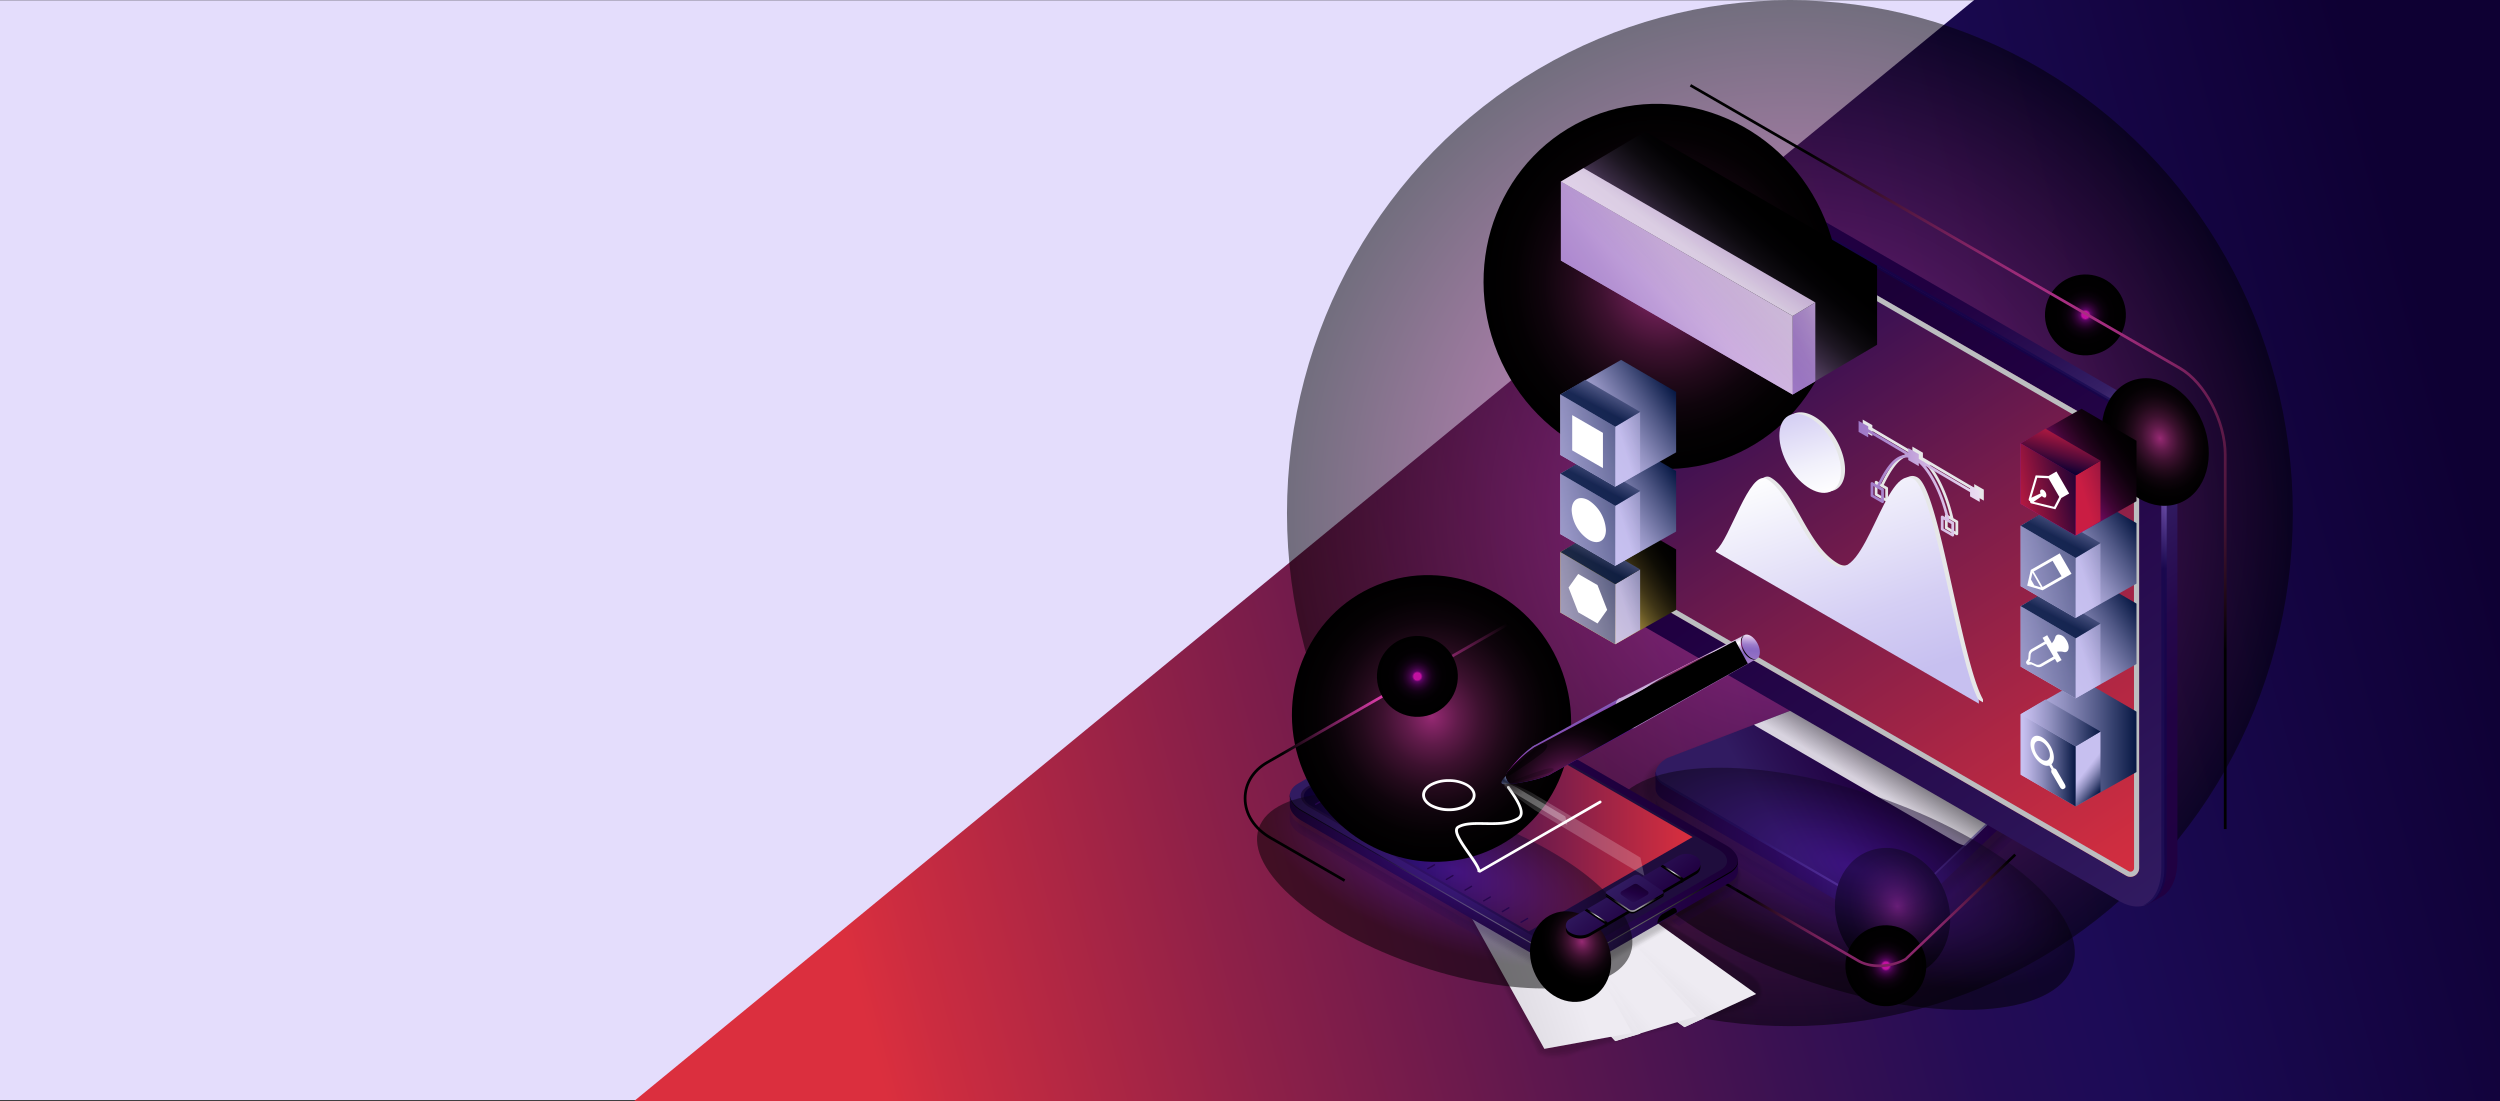 <svg xmlns="http://www.w3.org/2000/svg" xmlns:xlink="http://www.w3.org/1999/xlink" viewBox="0 0 908.27 400"><rect x="0" y="0" width="908.27" height="400" fill="#333333" stroke="none"/><defs><style>.cls-1{isolation:isolate;}.cls-2{fill:#e4ddfc;}.cls-3{fill:url(#linear-gradient);}.cls-104,.cls-111,.cls-22,.cls-23,.cls-29,.cls-30,.cls-33,.cls-34,.cls-4,.cls-72,.cls-75,.cls-76,.cls-80,.cls-81,.cls-82,.cls-86,.cls-97{mix-blend-mode:color-dodge;}.cls-105,.cls-23,.cls-4,.cls-75{opacity:0.5;}.cls-4{fill:url(#radial-gradient);}.cls-106,.cls-5,.cls-6,.cls-84,.cls-85,.cls-98{opacity:0.2;}.cls-5{fill:url(#linear-gradient-2);}.cls-7{opacity:0;}.cls-8{opacity:0.09;}.cls-9{opacity:0.18;}.cls-10{opacity:0.27;}.cls-11{opacity:0.36;}.cls-12{opacity:0.45;}.cls-13{opacity:0.55;}.cls-14{opacity:0.64;}.cls-15{opacity:0.73;}.cls-16{opacity:0.82;}.cls-17{opacity:0.91;}.cls-18{fill:url(#linear-gradient-3);}.cls-19{fill:url(#linear-gradient-4);}.cls-101,.cls-20,.cls-26,.cls-66,.cls-68,.cls-87,.cls-98,.cls-99{mix-blend-mode:multiply;}.cls-20{opacity:0.82;fill:url(#linear-gradient-5);}.cls-100,.cls-103,.cls-105,.cls-106,.cls-107,.cls-112,.cls-21,.cls-28,.cls-31,.cls-32,.cls-35,.cls-40,.cls-44,.cls-49,.cls-53,.cls-57,.cls-61{mix-blend-mode:screen;}.cls-21,.cls-28{opacity:0.6;}.cls-21{fill:url(#radial-gradient-2);}.cls-22{fill:url(#radial-gradient-3);}.cls-23{fill:url(#radial-gradient-4);}.cls-24{fill:url(#linear-gradient-6);}.cls-25{fill:url(#linear-gradient-7);}.cls-26{fill:#bcbec0;}.cls-27{fill:url(#linear-gradient-8);}.cls-28{fill:url(#radial-gradient-5);}.cls-29{fill:url(#radial-gradient-6);}.cls-30{fill:url(#radial-gradient-7);}.cls-31{fill:url(#radial-gradient-8);}.cls-32{fill:url(#radial-gradient-9);}.cls-33{fill:url(#radial-gradient-10);}.cls-34{fill:url(#radial-gradient-11);}.cls-35{fill:url(#linear-gradient-9);}.cls-36{opacity:0.9;}.cls-37{fill:url(#linear-gradient-10);}.cls-38{fill:url(#linear-gradient-11);}.cls-39{fill:url(#linear-gradient-12);}.cls-40{fill:url(#linear-gradient-13);}.cls-41{fill:url(#linear-gradient-14);}.cls-42{fill:url(#linear-gradient-15);}.cls-43{fill:url(#linear-gradient-16);}.cls-44{fill:url(#linear-gradient-17);}.cls-45{fill:url(#linear-gradient-18);}.cls-46{fill:url(#linear-gradient-19);}.cls-47{fill:url(#linear-gradient-20);}.cls-48{fill:#fff;}.cls-49{fill:url(#linear-gradient-21);}.cls-50{fill:url(#linear-gradient-22);}.cls-51{fill:url(#linear-gradient-23);}.cls-52{fill:url(#linear-gradient-24);}.cls-53{fill:url(#linear-gradient-25);}.cls-54{fill:url(#linear-gradient-26);}.cls-55{fill:url(#linear-gradient-27);}.cls-56{fill:url(#linear-gradient-28);}.cls-57{fill:url(#linear-gradient-29);}.cls-58{fill:url(#linear-gradient-30);}.cls-59{fill:url(#linear-gradient-31);}.cls-60{fill:url(#linear-gradient-32);}.cls-61{fill:url(#linear-gradient-33);}.cls-62{fill:url(#linear-gradient-34);}.cls-63{fill:url(#linear-gradient-35);}.cls-64{fill:url(#linear-gradient-36);}.cls-65{fill:url(#linear-gradient-37);}.cls-66{fill:url(#linear-gradient-38);}.cls-67{fill:url(#linear-gradient-39);}.cls-68{fill:url(#linear-gradient-40);}.cls-69{fill:url(#linear-gradient-41);}.cls-70{fill:url(#linear-gradient-42);}.cls-71{fill:url(#linear-gradient-43);}.cls-72{fill:url(#radial-gradient-12);}.cls-73{fill:#1f0d3d;}.cls-74{fill:url(#linear-gradient-44);}.cls-75{fill:url(#radial-gradient-13);}.cls-76{fill:url(#radial-gradient-14);}.cls-77{fill:#25054d;}.cls-78{fill:url(#linear-gradient-45);}.cls-79{fill:url(#linear-gradient-46);}.cls-80{fill:url(#radial-gradient-15);}.cls-81{fill:url(#radial-gradient-16);}.cls-82{fill:url(#radial-gradient-17);}.cls-83{fill:url(#linear-gradient-47);}.cls-84{fill:url(#linear-gradient-48);}.cls-85{fill:url(#linear-gradient-49);}.cls-86{fill:url(#radial-gradient-18);}.cls-87{fill:#e6e7e8;}.cls-88{fill:url(#linear-gradient-50);}.cls-89{fill:url(#linear-gradient-51);}.cls-90{fill:url(#linear-gradient-52);}.cls-91{fill:url(#radial-gradient-19);}.cls-92{fill:url(#linear-gradient-53);}.cls-93{fill:url(#linear-gradient-54);}.cls-94{fill:url(#linear-gradient-55);}.cls-95{fill:url(#linear-gradient-56);}.cls-96{fill:url(#linear-gradient-57);}.cls-97{fill:url(#radial-gradient-20);}.cls-98{fill:url(#radial-gradient-21);}.cls-99{opacity:0.3;fill:url(#radial-gradient-22);}.cls-100{fill:url(#radial-gradient-23);}.cls-101{fill:#939598;}.cls-102{fill:url(#linear-gradient-58);}.cls-103{fill:#58595b;}.cls-104{fill:url(#radial-gradient-24);}.cls-105{fill:url(#radial-gradient-25);}.cls-106{fill:url(#radial-gradient-26);}.cls-107{fill:url(#linear-gradient-59);}.cls-108{fill:url(#linear-gradient-60);}.cls-109{fill:url(#linear-gradient-61);}.cls-110{fill:url(#linear-gradient-62);}.cls-111{fill:url(#radial-gradient-27);}.cls-112{fill:url(#radial-gradient-28);}</style><linearGradient id="linear-gradient" x1="898.66" y1="176.92" x2="305.07" y2="336.37" gradientUnits="userSpaceOnUse"><stop offset="0" stop-color="#0e0033"/><stop offset="0.29" stop-color="#1c0b56"/><stop offset="0.37" stop-color="#240c55"/><stop offset="0.48" stop-color="#391152"/><stop offset="0.62" stop-color="#5d174e"/><stop offset="0.78" stop-color="#8d2048"/><stop offset="0.96" stop-color="#cb2c40"/><stop offset="1" stop-color="#db2f3e"/></linearGradient><radialGradient id="radial-gradient" cx="610.3" cy="128.73" r="190.47" gradientTransform="translate(64.82 60.5) scale(0.96 0.98)" gradientUnits="userSpaceOnUse"><stop offset="0" stop-color="#fa45c1"/><stop offset="0.21" stop-color="#cb389d"/><stop offset="0.67" stop-color="#571843"/><stop offset="1"/></radialGradient><linearGradient id="linear-gradient-2" x1="606.98" y1="316.07" x2="750.77" y2="316.07" gradientUnits="userSpaceOnUse"><stop offset="0.06" stop-color="#200041"/><stop offset="0.26" stop-color="#210243"/><stop offset="0.36" stop-color="#25084b"/><stop offset="0.43" stop-color="#2c1358"/><stop offset="0.47" stop-color="#311b61"/><stop offset="0.48" stop-color="#351f65"/><stop offset="0.5" stop-color="#422c73"/><stop offset="0.51" stop-color="#584188"/><stop offset="0.52" stop-color="#765fa7"/><stop offset="0.53" stop-color="#8770b8"/><stop offset="0.54" stop-color="#7e67ae"/><stop offset="0.56" stop-color="#5c468d"/><stop offset="0.59" stop-color="#442e75"/><stop offset="0.61" stop-color="#362066"/><stop offset="0.63" stop-color="#311b61"/><stop offset="0.67" stop-color="#2a1155"/><stop offset="0.75" stop-color="#230446"/><stop offset="0.81" stop-color="#200041"/><stop offset="1" stop-color="#200041"/></linearGradient><linearGradient id="linear-gradient-3" x1="606.98" y1="294.15" x2="750.77" y2="294.15" xlink:href="#linear-gradient-2"/><linearGradient id="linear-gradient-4" x1="645.45" y1="303.39" x2="710.64" y2="267.33" gradientUnits="userSpaceOnUse"><stop offset="0" stop-color="#311b61"/><stop offset="0.2" stop-color="#290f52"/><stop offset="0.49" stop-color="#200041"/><stop offset="1" stop-color="#0f001f"/></linearGradient><linearGradient id="linear-gradient-5" x1="680.02" y1="286.35" x2="692.82" y2="264.89" gradientUnits="userSpaceOnUse"><stop offset="0" stop-color="#fff"/><stop offset="1"/></linearGradient><radialGradient id="radial-gradient-2" cx="680.45" cy="315.5" r="51.16" gradientUnits="userSpaceOnUse"><stop offset="0" stop-color="#af8afc"/><stop offset="1" stop-color="#10054d"/></radialGradient><radialGradient id="radial-gradient-3" cx="1244.05" cy="340.63" r="35.94" gradientTransform="matrix(0.57, 0, 0, 0.66, -19.07, 105.32)" gradientUnits="userSpaceOnUse"><stop offset="0" stop-color="#972a74"/><stop offset="0.04" stop-color="#8a266a"/><stop offset="0.19" stop-color="#601b4a"/><stop offset="0.35" stop-color="#3d112f"/><stop offset="0.51" stop-color="#230a1b"/><stop offset="0.67" stop-color="#0f040c"/><stop offset="0.83" stop-color="#040103"/><stop offset="1"/></radialGradient><radialGradient id="radial-gradient-4" cx="-671.5" cy="-4160.57" r="81.65" gradientTransform="matrix(0, 1.08, -0.44, 0, -1152.89, 1048.74)" gradientUnits="userSpaceOnUse"><stop offset="0" stop-color="#4f18ad"/><stop offset="0.29" stop-color="#3a127f"/><stop offset="0.94" stop-color="#05010a"/><stop offset="1"/></radialGradient><linearGradient id="linear-gradient-6" x1="784.02" y1="328.57" x2="563.97" y2="24.07" xlink:href="#linear-gradient-4"/><linearGradient id="linear-gradient-7" x1="593.73" y1="54.4" x2="780.95" y2="335.92" gradientUnits="userSpaceOnUse"><stop offset="0.02" stop-color="#0e0033"/><stop offset="0.07" stop-color="#150645"/><stop offset="0.12" stop-color="#1a0a52"/><stop offset="0.17" stop-color="#1c0b56"/><stop offset="0.24" stop-color="#2e0e54"/><stop offset="0.51" stop-color="#771c4b"/><stop offset="0.74" stop-color="#ad2644"/><stop offset="0.91" stop-color="#ce2d40"/><stop offset="1" stop-color="#db2f3e"/></linearGradient><linearGradient id="linear-gradient-8" x1="830.78" y1="335.18" x2="657.57" y2="58.43" xlink:href="#linear-gradient-2"/><radialGradient id="radial-gradient-5" cx="781.64" cy="177.57" r="29.48" xlink:href="#radial-gradient-2"/><radialGradient id="radial-gradient-6" cx="1353.19" cy="158.15" r="35.94" gradientTransform="matrix(0.52, 0, 0, 0.66, 81.47, 55.65)" xlink:href="#radial-gradient-3"/><radialGradient id="radial-gradient-7" cx="781.82" cy="-23.78" r="100.44" gradientTransform="matrix(0.64, 0, 0, 0.66, 103.61, 119.85)" xlink:href="#radial-gradient-3"/><radialGradient id="radial-gradient-8" cx="757.63" cy="114.41" r="14.7" gradientTransform="translate(671.41 -646.94) rotate(74.95)" gradientUnits="userSpaceOnUse"><stop offset="0.09" stop-color="#c211a1"/><stop offset="0.09" stop-color="#b9109b"/><stop offset="0.13" stop-color="#5b0663"/><stop offset="0.15" stop-color="#510558"/><stop offset="0.21" stop-color="#38043d"/><stop offset="0.29" stop-color="#230226"/><stop offset="0.37" stop-color="#130115"/><stop offset="0.48" stop-color="#080109"/><stop offset="0.62" stop-color="#020002"/><stop offset="1"/></radialGradient><radialGradient id="radial-gradient-9" cx="685.13" cy="350.84" r="14.7" gradientTransform="translate(868.06 -396.85) rotate(76.63)" xlink:href="#radial-gradient-8"/><radialGradient id="radial-gradient-10" cx="732" cy="146.63" r="117.94" gradientTransform="matrix(1, 0, 0, 1, 0, 0)" xlink:href="#radial-gradient"/><radialGradient id="radial-gradient-11" cx="683.26" cy="326.42" r="48.53" gradientTransform="matrix(1, 0, 0, 1, 0, 0)" xlink:href="#radial-gradient"/><linearGradient id="linear-gradient-9" x1="578.31" y1="217.56" x2="607.5" y2="197.86" gradientUnits="userSpaceOnUse"><stop offset="0" stop-color="#fdd65b"/><stop offset="0.01" stop-color="#f7d159"/><stop offset="0.13" stop-color="#bea144"/><stop offset="0.25" stop-color="#8b7632"/><stop offset="0.37" stop-color="#605223"/><stop offset="0.49" stop-color="#3e3416"/><stop offset="0.62" stop-color="#231d0c"/><stop offset="0.74" stop-color="#0f0d05"/><stop offset="0.87" stop-color="#040301"/><stop offset="1"/></linearGradient><linearGradient id="linear-gradient-10" x1="589.04" y1="221.15" x2="619.33" y2="212.08" gradientUnits="userSpaceOnUse"><stop offset="0.04" stop-color="#c7c0f0"/><stop offset="0.15" stop-color="#b8b2e2"/><stop offset="0.38" stop-color="#8f8fbe"/><stop offset="0.69" stop-color="#4e5684"/><stop offset="1" stop-color="#071844"/></linearGradient><linearGradient id="linear-gradient-11" x1="542.9" y1="224.92" x2="612.29" y2="209.37" xlink:href="#linear-gradient-10"/><linearGradient id="linear-gradient-12" x1="591.46" y1="184.5" x2="580.59" y2="205.2" xlink:href="#linear-gradient-10"/><linearGradient id="linear-gradient-13" x1="578.31" y1="189.08" x2="607.5" y2="169.37" xlink:href="#linear-gradient-10"/><linearGradient id="linear-gradient-14" x1="589.04" y1="192.66" x2="619.33" y2="183.59" xlink:href="#linear-gradient-10"/><linearGradient id="linear-gradient-15" x1="542.9" y1="196.44" x2="612.29" y2="180.88" xlink:href="#linear-gradient-10"/><linearGradient id="linear-gradient-16" x1="591.46" y1="156.02" x2="580.59" y2="176.72" xlink:href="#linear-gradient-10"/><linearGradient id="linear-gradient-17" x1="578.31" y1="160.33" x2="607.5" y2="140.62" xlink:href="#linear-gradient-10"/><linearGradient id="linear-gradient-18" x1="589.04" y1="163.91" x2="619.33" y2="154.84" xlink:href="#linear-gradient-10"/><linearGradient id="linear-gradient-19" x1="542.9" y1="167.69" x2="612.29" y2="152.13" xlink:href="#linear-gradient-10"/><linearGradient id="linear-gradient-20" x1="591.46" y1="127.27" x2="580.59" y2="147.97" xlink:href="#linear-gradient-10"/><linearGradient id="linear-gradient-21" x1="734.13" y1="269.93" x2="776.2" y2="269.93" xlink:href="#linear-gradient-10"/><linearGradient id="linear-gradient-22" x1="757.93" y1="278.86" x2="766.69" y2="285.7" gradientUnits="userSpaceOnUse"><stop offset="0.04" stop-color="#c7c0f0"/><stop offset="0.13" stop-color="#b8b2e2"/><stop offset="0.32" stop-color="#8f8fbe"/><stop offset="0.58" stop-color="#4e5684"/><stop offset="0.84" stop-color="#071844"/></linearGradient><linearGradient id="linear-gradient-23" x1="734.13" y1="276.23" x2="754.08" y2="276.23" xlink:href="#linear-gradient-10"/><linearGradient id="linear-gradient-24" x1="734.13" y1="262.66" x2="763.12" y2="262.66" xlink:href="#linear-gradient-10"/><linearGradient id="linear-gradient-25" x1="745.56" y1="237.23" x2="774.75" y2="217.52" xlink:href="#linear-gradient-10"/><linearGradient id="linear-gradient-26" x1="756.29" y1="240.81" x2="786.58" y2="231.74" xlink:href="#linear-gradient-10"/><linearGradient id="linear-gradient-27" x1="710.15" y1="244.59" x2="779.54" y2="229.03" xlink:href="#linear-gradient-10"/><linearGradient id="linear-gradient-28" x1="758.71" y1="204.17" x2="747.84" y2="224.87" xlink:href="#linear-gradient-10"/><linearGradient id="linear-gradient-29" x1="745.56" y1="208" x2="774.75" y2="188.3" xlink:href="#linear-gradient-10"/><linearGradient id="linear-gradient-30" x1="756.29" y1="211.59" x2="786.58" y2="202.52" xlink:href="#linear-gradient-10"/><linearGradient id="linear-gradient-31" x1="710.15" y1="215.36" x2="779.54" y2="199.81" xlink:href="#linear-gradient-10"/><linearGradient id="linear-gradient-32" x1="758.71" y1="174.94" x2="747.84" y2="195.64" xlink:href="#linear-gradient-10"/><linearGradient id="linear-gradient-33" x1="745.56" y1="178.08" x2="774.75" y2="158.37" gradientUnits="userSpaceOnUse"><stop offset="0" stop-color="#c211a1"/><stop offset="0.01" stop-color="#bd119d"/><stop offset="0.15" stop-color="#8b0c73"/><stop offset="0.29" stop-color="#600850"/><stop offset="0.42" stop-color="#3e0533"/><stop offset="0.56" stop-color="#23031d"/><stop offset="0.7" stop-color="#0f010d"/><stop offset="0.85" stop-color="#040003"/><stop offset="1"/></linearGradient><linearGradient id="linear-gradient-34" x1="756.29" y1="181.66" x2="786.58" y2="172.59" gradientUnits="userSpaceOnUse"><stop offset="0.04" stop-color="#ca1d43"/><stop offset="0.15" stop-color="#bb1b42"/><stop offset="0.38" stop-color="#92143e"/><stop offset="0.7" stop-color="#510a39"/><stop offset="1" stop-color="#0e0033"/></linearGradient><linearGradient id="linear-gradient-35" x1="710.15" y1="185.44" x2="779.54" y2="169.88" gradientUnits="userSpaceOnUse"><stop offset="0.29" stop-color="#ca1d43"/><stop offset="0.33" stop-color="#b81a41"/><stop offset="0.58" stop-color="#3f0737"/><stop offset="0.69" stop-color="#0e0033"/></linearGradient><linearGradient id="linear-gradient-36" x1="752.88" y1="147.71" x2="747.05" y2="170.35" gradientUnits="userSpaceOnUse"><stop offset="0.28" stop-color="#ca1d43"/><stop offset="0.37" stop-color="#bb1b42"/><stop offset="0.54" stop-color="#92143e"/><stop offset="0.78" stop-color="#510a39"/><stop offset="1" stop-color="#0e0033"/></linearGradient><linearGradient id="linear-gradient-37" x1="-3099.74" y1="1872.11" x2="-3096.63" y2="1846.41" gradientTransform="matrix(0.87, 0.5, -1, 0.58, 5125.34, 811.56)" gradientUnits="userSpaceOnUse"><stop offset="0.03" stop-color="#d4d1d8"/><stop offset="1" stop-color="#eeebf2"/></linearGradient><linearGradient id="linear-gradient-38" x1="-3099.81" y1="1872.23" x2="-3097.05" y2="1849.39" xlink:href="#linear-gradient-37"/><linearGradient id="linear-gradient-39" x1="-3106.55" y1="1880.88" x2="-3100.04" y2="1857.58" xlink:href="#linear-gradient-37"/><linearGradient id="linear-gradient-40" x1="-3107.02" y1="1880.76" x2="-3100.95" y2="1859.05" xlink:href="#linear-gradient-37"/><linearGradient id="linear-gradient-41" x1="-3117.28" y1="1890.73" x2="-3099.89" y2="1861.14" xlink:href="#linear-gradient-37"/><linearGradient id="linear-gradient-42" x1="1757.96" y1="304.35" x2="1920.82" y2="304.35" gradientTransform="translate(-1274.21)" xlink:href="#linear-gradient-2"/><linearGradient id="linear-gradient-43" x1="523.07" y1="320.53" x2="632.26" y2="241.21" xlink:href="#linear-gradient-4"/><radialGradient id="radial-gradient-12" cx="1814.42" cy="321.25" r="61.47" gradientTransform="matrix(-1, 0, 0, 1, 2375.35, 0)" xlink:href="#linear-gradient-5"/><linearGradient id="linear-gradient-44" x1="473.7" y1="297.66" x2="614.94" y2="297.66" gradientUnits="userSpaceOnUse"><stop offset="0.02" stop-color="#0e0033"/><stop offset="0.29" stop-color="#1c0b56"/><stop offset="1" stop-color="#db2f3e"/></linearGradient><radialGradient id="radial-gradient-13" cx="-798.07" cy="-4054.33" r="65.92" gradientTransform="matrix(0, 1.08, -0.44, 0, -1250.83, 1186.2)" xlink:href="#radial-gradient-4"/><radialGradient id="radial-gradient-14" cx="1042.8" cy="296.07" r="25.29" gradientTransform="matrix(0.53, -0.22, 0.25, 0.61, -51.98, 390.9)" xlink:href="#radial-gradient-3"/><linearGradient id="linear-gradient-45" x1="586.72" y1="317" x2="610.92" y2="346.41" xlink:href="#linear-gradient-4"/><linearGradient id="linear-gradient-46" x1="589.04" y1="319.83" x2="625.61" y2="355.28" xlink:href="#linear-gradient-4"/><radialGradient id="radial-gradient-15" cx="3796.3" cy="327.73" r="7.87" gradientTransform="matrix(-1, 0, 0, 1, 4390.19, 0)" xlink:href="#linear-gradient-5"/><radialGradient id="radial-gradient-16" cx="3782.57" cy="317.41" r="3.63" gradientTransform="matrix(-1, 0, 0, 1, 4390.19, 0)" xlink:href="#linear-gradient-5"/><radialGradient id="radial-gradient-17" cx="3810.13" cy="333.41" r="3.63" gradientTransform="matrix(-1, 0, 0, 1, 4390.19, 0)" xlink:href="#linear-gradient-5"/><linearGradient id="linear-gradient-47" x1="3798.29" y1="330.55" x2="3794.41" y2="318.15" gradientTransform="matrix(-1, 0, 0, 1, 4390.19, 0)" xlink:href="#linear-gradient-4"/><linearGradient id="linear-gradient-48" x1="468.73" y1="327.29" x2="636.98" y2="327.29" xlink:href="#linear-gradient-2"/><linearGradient id="linear-gradient-49" x1="468.73" y1="317.06" x2="636.98" y2="317.06" xlink:href="#linear-gradient-2"/><radialGradient id="radial-gradient-18" cx="567.75" cy="147.15" r="78.87" gradientTransform="matrix(0.64, 0, 0, 0.66, 157.02, 163.38)" xlink:href="#radial-gradient-3"/><linearGradient id="linear-gradient-50" x1="662.43" y1="181.6" x2="651.18" y2="141.85" gradientTransform="translate(173.01 -309.39) rotate(30.31)" gradientUnits="userSpaceOnUse"><stop offset="0.04" stop-color="#fff"/><stop offset="0.33" stop-color="#f1f0fb"/><stop offset="0.9" stop-color="#cec7f2"/><stop offset="1" stop-color="#c7c0f0"/></linearGradient><linearGradient id="linear-gradient-51" x1="682.03" y1="252.92" x2="653.53" y2="167.17" gradientUnits="userSpaceOnUse"><stop offset="0.04" stop-color="#c7c0f0"/><stop offset="0.33" stop-color="#d5cff4"/><stop offset="0.9" stop-color="#f8f8fd"/><stop offset="1" stop-color="#fff"/></linearGradient><linearGradient id="linear-gradient-52" x1="675.24" y1="173.93" x2="719.24" y2="173.93" gradientUnits="userSpaceOnUse"><stop offset="0" stop-color="#9f79c8"/><stop offset="0.14" stop-color="#a580cb"/><stop offset="0.33" stop-color="#b492d3"/><stop offset="0.55" stop-color="#cdb0e1"/><stop offset="0.58" stop-color="#d1b4e3"/><stop offset="0.76" stop-color="#dbc4e9"/><stop offset="1" stop-color="#ebdef3"/></linearGradient><radialGradient id="radial-gradient-19" cx="726.4" cy="3523.12" r="3.2" gradientTransform="translate(3304.59 -2028.44) rotate(61.68)" gradientUnits="userSpaceOnUse"><stop offset="0.1" stop-color="#8493ba"/><stop offset="0.21" stop-color="#606c90"/><stop offset="0.33" stop-color="#444d6e"/><stop offset="0.43" stop-color="#303756"/><stop offset="0.53" stop-color="#232a47"/><stop offset="0.62" stop-color="#1f2542"/><stop offset="0.71" stop-color="#242a49"/><stop offset="0.83" stop-color="#34395b"/><stop offset="0.98" stop-color="#4d5179"/><stop offset="0.98" stop-color="#4d517a"/></radialGradient><linearGradient id="linear-gradient-53" x1="720.95" y1="3514.67" x2="732.62" y2="3514.67" gradientTransform="translate(3304.59 -2028.44) rotate(61.68)" gradientUnits="userSpaceOnUse"><stop offset="0" stop-color="#7d62b8"/><stop offset="0.13" stop-color="#9039b1"/><stop offset="0.25" stop-color="#9f19ab"/><stop offset="0.29" stop-color="#89169c"/><stop offset="0.36" stop-color="#5e1080"/><stop offset="0.43" stop-color="#3c0b6a"/><stop offset="0.5" stop-color="#24085a"/><stop offset="0.56" stop-color="#150650"/><stop offset="0.62" stop-color="#10054d"/><stop offset="0.67" stop-color="#150754"/><stop offset="0.75" stop-color="#230e66"/><stop offset="0.84" stop-color="#391985"/><stop offset="0.93" stop-color="#5526ab"/><stop offset="0.96" stop-color="#4d1ba4"/><stop offset="1" stop-color="#4916a1"/></linearGradient><linearGradient id="linear-gradient-54" x1="720.49" y1="3493.45" x2="732.7" y2="3493.45" xlink:href="#linear-gradient-53"/><linearGradient id="linear-gradient-55" x1="1271.14" y1="2203.84" x2="1293" y2="2205.33" gradientTransform="translate(2795.82 -1023.83) rotate(90)" gradientUnits="userSpaceOnUse"><stop offset="0" stop-color="#d6dae6"/><stop offset="0.01" stop-color="#d4d8e6"/><stop offset="0.28" stop-color="#b4b8e3"/><stop offset="0.4" stop-color="#9a9fc8"/><stop offset="0.53" stop-color="#838ab0"/><stop offset="0.65" stop-color="#757da1"/><stop offset="0.76" stop-color="#70789c"/><stop offset="0.85" stop-color="#777ea2"/><stop offset="0.99" stop-color="#898eb3"/><stop offset="1" stop-color="#8b90b5"/></linearGradient><linearGradient id="linear-gradient-56" x1="720.54" y1="3450.24" x2="732.34" y2="3450.24" gradientTransform="translate(3304.59 -2028.44) rotate(61.68)" gradientUnits="userSpaceOnUse"><stop offset="0.01" stop-color="#c1a1d5"/><stop offset="0.05" stop-color="#c8abda"/><stop offset="0.11" stop-color="#dac6e6"/><stop offset="0.2" stop-color="#f7f2f9"/><stop offset="0.22" stop-color="#fff"/><stop offset="0.25" stop-color="#f9f5fb"/><stop offset="0.3" stop-color="#e9dbf2"/><stop offset="0.36" stop-color="#d1b4e3"/><stop offset="0.43" stop-color="#b395d6"/><stop offset="0.49" stop-color="#9c7dcb"/><stop offset="0.56" stop-color="#8e6ec5"/><stop offset="0.61" stop-color="#8969c3"/><stop offset="0.76" stop-color="#9471c6"/><stop offset="1" stop-color="#b086cc"/></linearGradient><linearGradient id="linear-gradient-57" x1="1249.37" y1="2159.18" x2="1267.07" y2="2160.38" gradientTransform="translate(2795.82 -1023.83) rotate(90)" xlink:href="#linear-gradient-56"/><radialGradient id="radial-gradient-20" cx="633.29" cy="234.17" r="3.72" gradientUnits="userSpaceOnUse"><stop offset="0" stop-color="#b4299a"/><stop offset="0.12" stop-color="#8a2076"/><stop offset="0.26" stop-color="#601652"/><stop offset="0.4" stop-color="#3e0e35"/><stop offset="0.55" stop-color="#23081e"/><stop offset="0.69" stop-color="#0f030d"/><stop offset="0.84" stop-color="#040103"/><stop offset="1"/></radialGradient><radialGradient id="radial-gradient-21" cx="422.3" cy="1890.35" r="21.08" gradientTransform="matrix(0.74, 0.68, -0.26, 0.28, 726.07, -535.57)" gradientUnits="userSpaceOnUse"><stop offset="0"/><stop offset="1" stop-color="#fff"/></radialGradient><radialGradient id="radial-gradient-22" cx="422.5" cy="1894.23" r="9.4" xlink:href="#radial-gradient-21"/><radialGradient id="radial-gradient-23" cx="1080.41" cy="472.1" r="12.83" gradientTransform="matrix(1.44, -0.76, 0.1, 0.18, -992.22, 977.46)" gradientUnits="userSpaceOnUse"><stop offset="0" stop-color="#fff"/><stop offset="0.13" stop-color="#ff63ce"/><stop offset="1"/></radialGradient><linearGradient id="linear-gradient-58" x1="566.76" y1="265.41" x2="572.57" y2="275.63" gradientTransform="translate(197.3 -239.05) rotate(28.56)" xlink:href="#linear-gradient-53"/><radialGradient id="radial-gradient-24" cx="570.43" cy="287.55" r="30.35" xlink:href="#radial-gradient-20"/><radialGradient id="radial-gradient-25" cx="-3459.38" cy="3293.3" r="7.68" gradientTransform="matrix(0.15, 0.19, -0.78, 0.62, 3662.84, -1101.98)" gradientUnits="userSpaceOnUse"><stop offset="0" stop-color="#742a97"/><stop offset="0.04" stop-color="#6a268a"/><stop offset="0.19" stop-color="#4a1b60"/><stop offset="0.35" stop-color="#2f113d"/><stop offset="0.51" stop-color="#1b0a23"/><stop offset="0.67" stop-color="#0c040f"/><stop offset="0.83" stop-color="#030104"/><stop offset="1"/></radialGradient><radialGradient id="radial-gradient-26" cx="-5108.8" cy="3902.57" r="7.68" gradientTransform="matrix(0.04, 0.14, -0.82, 0.25, 3975.95, 32.73)" xlink:href="#radial-gradient-25"/><linearGradient id="linear-gradient-59" x1="609.96" y1="112.59" x2="640.19" y2="77.32" gradientUnits="userSpaceOnUse"><stop offset="0" stop-color="#b086cc"/><stop offset="0.04" stop-color="#a37cbd"/><stop offset="0.17" stop-color="#785b8b"/><stop offset="0.3" stop-color="#533f60"/><stop offset="0.44" stop-color="#35283e"/><stop offset="0.57" stop-color="#1e1723"/><stop offset="0.71" stop-color="#0d0a0f"/><stop offset="0.85" stop-color="#030204"/><stop offset="1"/></linearGradient><linearGradient id="linear-gradient-60" x1="650.19" y1="129.12" x2="682.53" y2="113.46" xlink:href="#linear-gradient-52"/><linearGradient id="linear-gradient-61" x1="565.56" y1="133.98" x2="648.19" y2="78.42" xlink:href="#linear-gradient-52"/><linearGradient id="linear-gradient-62" x1="632.51" y1="59.86" x2="612.24" y2="89.46" xlink:href="#linear-gradient-52"/><radialGradient id="radial-gradient-27" cx="508.68" cy="253.3" r="47.61" gradientTransform="matrix(1, 0, 0, 1, 0, 0)" xlink:href="#radial-gradient"/><radialGradient id="radial-gradient-28" cx="514.96" cy="245.74" r="14.7" gradientTransform="translate(620.02 -315.1) rotate(75.1)" xlink:href="#radial-gradient-8"/></defs><g class="cls-1"><g id="back1"><rect class="cls-2" y="0.09" width="908.27" height="399.57"/><polygon class="cls-3" points="717.24 0 230.41 400 908.27 400 908.27 0 717.24 0"/></g><g id="Layer_1" data-name="Layer 1"><ellipse class="cls-4" cx="650.28" cy="186.45" rx="182.71" ry="186.36"/><path class="cls-5" d="M737.84,291.62c0,1.93-1.41,4-4.16,5.55l-39.8,38c-5,2.9-12.65,3.22-17,.7l-72.41-42.05c-2.11-1.22-3.06-2.88-2.92-4.59a2.16,2.16,0,0,0,0,.3V295c0,1.57,1,3.07,3,4.19l72.41,42.05c4.36,2.52,12,2.2,17-.7l39.8-38c2.79-1.61,4.21-3.69,4.16-5.64C737.84,296.57,737.89,293,737.84,291.62Z"/><g class="cls-6"><path class="cls-7" d="M684.25,340.54A20.82,20.82,0,0,1,673.83,338l-72.41-42c-3.81-2.2-6-5.67-6-9.53,0-4.23,2.63-8.18,7.21-10.82l63.55-24.44A25.61,25.61,0,0,1,678.85,248a21,21,0,0,1,10.43,2.51L737.94,279c3.8,2.2,6,5.67,6,9.53,0,4.23-2.62,8.18-7.2,10.82l-39.8,38A25.78,25.78,0,0,1,684.25,340.54Z"/><path class="cls-8" d="M602.92,276.1l63.54-24.45a25.26,25.26,0,0,1,12.61-3.13,23.42,23.42,0,0,1,5.49.71,20.35,20.35,0,0,1,4.83,2l47,27.52s1.39.81,1.42.84A10.1,10.1,0,0,1,743,289c-.21,3.84-3.1,8.12-7.27,10.52l-39.08,37.3A25.05,25.05,0,0,1,684.28,340a20.37,20.37,0,0,1-10.18-2.43l-72.41-42.06c-3.65-2.11-5.72-5.42-5.7-9.09C596,282.39,598.52,278.64,602.92,276.1Z"/><path class="cls-9" d="M603.19,276.58l63.55-24.45a24.65,24.65,0,0,1,12.55-3,21.16,21.16,0,0,1,10.21,2.79l46.71,27.37c.09.05,1.35.8,1.41.86a9.24,9.24,0,0,1,4.44,9.41c-.38,3.44-3.59,8.06-7.33,10.23l-38.37,36.61a24.54,24.54,0,0,1-12.05,3.07,19.85,19.85,0,0,1-9.93-2.36L602,295c-3.5-2-5.46-5.17-5.43-8.65C596.58,282.57,599,279,603.19,276.58Z"/><path class="cls-10" d="M603.47,277.06,667,252.61a24,24,0,0,1,12.5-3,22.84,22.84,0,0,1,5.39.87,26.72,26.72,0,0,1,4.71,2.06l46.46,27.22c.13.07,1.29.77,1.39.86,3.56,2.3,4.29,5.69,3.67,9.36-.51,3-4.07,8-7.4,9.92l-37.64,35.93a24,24,0,0,1-11.75,3,19.34,19.34,0,0,1-9.68-2.29l-72.41-42.06c-3.36-1.93-5.2-4.92-5.15-8.21C597.15,282.75,599.44,279.38,603.47,277.06Z"/><path class="cls-11" d="M603.74,277.53l63.55-24.44a23.56,23.56,0,0,1,12.43-2.87,23.22,23.22,0,0,1,5.35,1,32.27,32.27,0,0,1,4.65,2.11l46.2,27.07c.18.1,1.25.75,1.38.87,3.48,2.33,4.52,5.91,2.9,9.3,0,2.7-4.55,8-7.46,9.63L695.81,335.4a23.41,23.41,0,0,1-11.44,2.93,18.89,18.89,0,0,1-9.44-2.22l-72.41-42.05c-3.2-1.85-4.94-4.68-4.87-7.78C597.73,282.93,599.91,279.75,603.74,277.53Z"/><path class="cls-12" d="M604,278l63.55-24.44a23,23,0,0,1,12.37-2.78,22,22,0,0,1,5.29,1,38.14,38.14,0,0,1,4.6,2.17l45.95,26.92a15.09,15.09,0,0,1,1.36.87c3.39,2.37,4.16,6,2.13,9.25,0,2.31-5,7.89-7.53,9.33l-36.2,34.56a23,23,0,0,1-11.14,2.84,18.26,18.26,0,0,1-9.19-2.14L602.8,293.58c-3.06-1.77-4.68-4.44-4.59-7.34C598.3,283.11,600.37,280.12,604,278Z"/><path class="cls-13" d="M604.3,278.49l63.54-24.44a21.23,21.23,0,0,1,17.56-1.57,47.78,47.78,0,0,1,4.54,2.22l45.69,26.77c.27.16,1.15.71,1.35.88,3.31,2.4,3.79,6,1.36,9.19,0,1.93-5.51,7.84-7.59,9l-35.49,33.87a22.5,22.5,0,0,1-10.84,2.77,17.83,17.83,0,0,1-8.94-2.07l-72.41-42c-2.9-1.68-4.41-4.19-4.31-6.9C598.87,283.3,600.83,280.49,604.3,278.49Z"/><path class="cls-14" d="M604.57,279l63.55-24.44a20.6,20.6,0,0,1,17.45-1.4c.63.21,3.95,2,4.48,2.27L735.48,282a13,13,0,0,1,1.34.88c3.23,2.44,3.43,6.09.59,9.14,0,1.54-6,7.77-7.66,8.73L695,334a21.88,21.88,0,0,1-10.53,2.7,17.18,17.18,0,0,1-8.69-2l-72.41-42.05c-2.75-1.59-4.16-3.94-4-6.46C599.44,283.48,601.29,280.87,604.57,279Z"/><path class="cls-15" d="M604.85,279.45,668.4,255a21.6,21.6,0,0,1,12.2-2.52,21.25,21.25,0,0,1,5.14,1.3c.47.17,4,2.1,4.42,2.33l45.18,26.47a11.42,11.42,0,0,1,1.33.9c3.14,2.47,3.05,6.14-.2,9.07,0,1.16-6.46,7.72-7.71,8.44l-34,32.5a21.34,21.34,0,0,1-10.23,2.63A16.77,16.77,0,0,1,676,334.2l-72.41-42.06c-2.61-1.5-3.9-3.69-3.76-6S601.75,281.24,604.85,279.45Z"/><path class="cls-16" d="M605.13,279.93l63.54-24.45a19.34,19.34,0,0,1,17.23-1c.32.12,4.1,2.23,4.37,2.38l44.92,26.33a9.53,9.53,0,0,1,1.32.9c3.06,2.5,2.69,6.21-1,9,0,.77-6.94,7.66-7.78,8.14L694.43,333a20.75,20.75,0,0,1-9.92,2.55,16.35,16.35,0,0,1-8.2-1.84L603.9,291.66c-2.45-1.41-3.63-3.44-3.47-5.58S602.21,281.61,605.13,279.93Z"/><path class="cls-17" d="M605.4,280.41,669,256a18.79,18.79,0,0,1,17.12-.88c.16.06,4.17,2.36,4.31,2.44l44.67,26.17a9.32,9.32,0,0,1,1.3.91c3,2.54,2.32,6.27-1.74,9,0,.39-7.43,7.61-7.84,7.85l-32.62,31.12a20.14,20.14,0,0,1-9.61,2.48,15.83,15.83,0,0,1-7.95-1.77l-72.41-42.05c-2.31-1.34-3.37-3.2-3.2-5.15S602.67,282,605.4,280.41Z"/><path d="M676.87,332.76l-72.41-42.05c-4.36-2.52-3.82-6.92,1.22-9.83l63.54-24.44c5-2.91,12.66-3.22,17-.71l48.66,28.52c4.36,2.51,3.82,6.91-1.22,9.82l-39.8,38C688.84,335,681.23,335.28,676.87,332.76Z"/></g><path class="cls-18" d="M676.87,332.66l-72.41-42.05c-2-1.13-2.92-2.62-3-4.19V281c0-1.91,1.45,1.4,4.17-.17l63.54-24.44c5-2.91,12.66-3.22,17-.71l48.66,28.51c1.46.85,2.51-2.72,2.89-1.59.13.38.05,5.38.05,5.78,0,1.95-1.37,4-4.16,5.64l-39.8,38C688.84,334.86,681.23,335.18,676.87,332.66Z"/><path class="cls-19" d="M676.87,327.29l-72.41-42.05c-4.36-2.52-3.82-6.92,1.22-9.83L669.22,251c5-2.91,12.66-3.22,17-.71l48.66,28.52c4.36,2.51,3.82,6.91-1.22,9.82l-39.8,38C688.84,329.49,681.23,329.81,676.87,327.29Z"/><path class="cls-20" d="M734.9,278.78l-48.66-28.52c-4.36-2.51-12-2.2-17,.71l-32,12.32a8.57,8.57,0,0,0,1,.68l72.41,42a12.23,12.23,0,0,0,3.47,1.29l19.6-18.71C738.72,285.69,739.26,281.29,734.9,278.78Z"/><path class="cls-21" d="M733.68,287.69l-39.8,38c-5,2.91-12.65,3.23-17,.71l-72.41-42.06a5.2,5.2,0,0,1-2.91-3.86c-.23,1.78.72,3.52,2.91,4.78l72.41,42.05c4.36,2.52,12,2.2,17-.71l39.8-38c3-1.7,4.34-3.91,4.13-6C737.59,284.41,736.19,286.24,733.68,287.69Z"/><ellipse class="cls-22" cx="687.58" cy="331.46" rx="20.42" ry="23.86" transform="translate(-74.38 286.23) rotate(-22.34)"/><ellipse class="cls-23" cx="669.35" cy="322.92" rx="35.76" ry="88.25" transform="translate(150.54 855.03) rotate(-71.48)"/><path class="cls-24" d="M769.94,327.37,592.11,224.62c-9.09-5.25-16.46-19.33-16.46-31.46v-136c0-12.12,7.37-17.7,16.46-12.45L769.94,147.47c9.09,5.25,16.46,19.33,16.46,31.45v136C786.4,327.05,779,332.62,769.94,327.37Z"/><path class="cls-25" d="M772.06,317.9,596.73,216.61c-7.31-4.65-11.84-13.94-11.84-23.45V56.26a2.92,2.92,0,0,1,4.4-2.51l.51.3L765.32,155.47c8.71,5,11.84,13.95,11.84,23.45V315.39a3.15,3.15,0,0,1-4.71,2.74Z"/><path class="cls-26" d="M765.32,155.47,589.8,54.05l-.51-.3a2.92,2.92,0,0,0-4.4,2.52V193.16c0,9.51,4.53,18.8,11.84,23.45L772.06,317.9l.39.23a3.15,3.15,0,0,0,4.71-2.74V178.92C777.16,169.42,774,160.49,765.32,155.47Zm10,159.92a1.3,1.3,0,0,1-1.31,1.3,1.25,1.25,0,0,1-.64-.17L597.66,215c-6.61-4.2-10.92-12.79-10.92-21.85V56.27a1.08,1.08,0,0,1,1.08-1.07,1,1,0,0,1,.53.15l176,101.72c9,5.21,10.92,14.76,10.92,21.85Z"/><path class="cls-27" d="M774.61,145,596.77,42.24c-3.59-2.08-6.92-2.46-9.63-1.42-.34.13-4.93,2.57-5.26,2.75l0,0c2.81-1.37,6.37-1.12,10.25,1.12L769.94,147.47c9.09,5.25,16.46,19.33,16.46,31.45v136c0,7.56-2.87,12.58-7.24,14a2.77,2.77,0,0,0,1.45-.49c.2-.12,5.19-2.93,5.39-3.07,3.12-2.19,5.07-6.69,5.07-12.92v-136C791.07,164.32,783.7,150.24,774.61,145Z"/><path class="cls-28" d="M770.73,147.07,592.9,44.32c-3.73-2.15-7.16-2.46-9.92-1.27a12.19,12.19,0,0,1,7.94,1.86L768.76,147.67c9.09,5.25,16.46,19.33,16.46,31.45v136c0,7.15-2.58,12-6.55,13.71,5.08-.81,8.52-6,8.52-14.31v-136C787.19,166.41,779.82,152.32,770.73,147.07Z"/><ellipse class="cls-29" cx="783" cy="160.58" rx="18.63" ry="23.86" transform="translate(-2.27 309.68) rotate(-22.34)"/><ellipse class="cls-30" cx="603.59" cy="104.05" rx="64.23" ry="66.67" transform="translate(5.75 237.24) rotate(-22.34)"/><circle class="cls-31" cx="757.63" cy="114.41" r="14.7" transform="translate(450.44 816.35) rotate(-74.95)"/><circle class="cls-32" cx="685.13" cy="350.84" r="14.7" transform="translate(185.39 936.29) rotate(-76.63)"/><path class="cls-33" d="M808.94,301.21h-1v-136c0-12-7.28-25.87-16.22-31L613.91,31.42l.49-.85L792.23,133.33c9.21,5.32,16.71,19.62,16.71,31.88Z"/><path class="cls-34" d="M682.73,351.36a15.5,15.5,0,0,1-7.63-1.75l-72.41-42.06.49-.84,72.41,42.05c4.2,2.43,11.57,2.12,16.47-.68l39.76-37.94.67.71-39.89,38A20.27,20.27,0,0,1,682.73,351.36Z"/><polygon class="cls-35" points="608.95 199.62 588.96 187.98 566.88 200.56 566.88 222.53 586.81 234.04 586.81 234.06 586.82 234.05 586.83 234.06 586.83 234.04 608.95 221.59 608.95 199.62"/><g class="cls-36"><polygon class="cls-37" points="586.81 212.26 586.81 234.06 595.87 228.83 595.87 206.86 586.81 212.26"/><polygon class="cls-38" points="586.83 212.26 586.83 234.06 566.88 222.53 566.88 200.56 586.83 212.26"/><polygon class="cls-39" points="566.88 200.56 586.83 212.26 595.87 206.86 575.87 195.22 566.88 200.56"/></g><polygon class="cls-40" points="608.95 171.14 588.96 159.5 566.88 172.08 566.88 194.04 586.81 205.56 586.81 205.57 586.82 205.56 586.83 205.57 586.83 205.56 608.95 193.1 608.95 171.14"/><g class="cls-36"><polygon class="cls-41" points="586.81 183.78 586.81 205.57 595.87 200.34 595.87 178.38 586.81 183.78"/><polygon class="cls-42" points="586.83 183.78 586.83 205.57 566.88 194.04 566.88 172.08 586.83 183.78"/><polygon class="cls-43" points="566.88 172.08 586.83 183.78 595.87 178.38 575.87 166.74 566.88 172.08"/></g><polygon class="cls-44" points="608.95 142.39 588.96 130.75 566.88 143.33 566.88 165.29 586.81 176.81 586.81 176.82 586.82 176.81 586.83 176.82 586.83 176.81 608.95 164.35 608.95 142.39"/><g class="cls-36"><polygon class="cls-45" points="586.81 155.03 586.81 176.82 595.87 171.59 595.87 149.63 586.81 155.03"/><polygon class="cls-46" points="586.83 155.03 586.83 176.82 566.88 165.29 566.88 143.33 586.83 155.03"/><polygon class="cls-47" points="566.88 143.33 586.83 155.03 595.87 149.63 575.87 137.99 566.88 143.33"/></g><polygon class="cls-48" points="582.36 170.07 571.19 163.63 571.19 150.81 582.36 157.26 582.36 170.07"/><path class="cls-48" d="M583.44,192.55c0,3.95-2.79,5.54-6.23,3.55A13.7,13.7,0,0,1,571,185.36c0-3.94,2.78-5.53,6.22-3.55A13.74,13.74,0,0,1,583.44,192.55Z"/><polygon class="cls-48" points="573.37 222.46 569.87 213.47 573.37 208.52 580.39 212.57 583.9 221.57 580.39 226.51 573.37 222.46"/><polygon class="cls-49" points="776.2 258.54 756.21 246.9 734.13 259.48 734.13 281.44 754.06 292.96 754.06 292.97 754.07 292.96 754.08 292.97 754.08 292.96 776.2 280.5 776.2 258.54"/><polygon class="cls-50" points="754.06 271.18 754.06 292.97 763.12 287.74 763.12 265.78 754.06 271.18"/><polygon class="cls-51" points="754.08 271.18 754.08 292.97 734.13 281.44 734.13 259.48 754.08 271.18"/><polygon class="cls-52" points="734.13 259.48 754.08 271.18 763.12 265.78 743.12 254.14 734.13 259.48"/><polygon class="cls-53" points="776.2 219.29 756.21 207.65 734.13 220.23 734.13 242.19 754.06 253.71 754.06 253.72 754.07 253.71 754.08 253.72 754.08 253.71 776.2 241.25 776.2 219.29"/><g class="cls-36"><polygon class="cls-54" points="754.06 231.93 754.06 253.72 763.12 248.49 763.12 226.53 754.06 231.93"/><polygon class="cls-55" points="754.08 231.93 754.08 253.72 734.13 242.19 734.13 220.23 754.08 231.93"/><polygon class="cls-56" points="734.13 220.23 754.08 231.93 763.12 226.53 743.12 214.89 734.13 220.23"/></g><polygon class="cls-57" points="776.2 190.06 756.21 178.42 734.13 191 734.13 212.97 754.06 224.48 754.06 224.5 754.07 224.49 754.08 224.5 754.08 224.48 776.2 212.03 776.2 190.06"/><g class="cls-36"><polygon class="cls-58" points="754.06 202.7 754.06 224.5 763.12 219.27 763.12 197.3 754.06 202.7"/><polygon class="cls-59" points="754.08 202.7 754.08 224.5 734.13 212.97 734.13 191 754.08 202.7"/><polygon class="cls-60" points="734.13 191 754.08 202.7 763.12 197.3 743.12 185.66 734.13 191"/></g><polygon class="cls-61" points="776.2 160.14 756.21 148.5 734.13 161.08 734.13 183.04 754.06 194.56 754.06 194.57 754.07 194.56 754.08 194.57 754.08 194.56 776.2 182.1 776.2 160.14"/><polygon class="cls-62" points="754.06 172.78 754.06 194.57 763.12 189.34 763.12 167.38 754.06 172.78"/><polygon class="cls-63" points="754.08 172.78 754.08 194.57 734.13 183.04 734.13 161.08 754.08 172.78"/><polygon class="cls-64" points="734.13 161.08 754.08 172.78 763.12 167.38 743.12 155.74 734.13 161.08"/><path class="cls-48" d="M748.3,201.05l-10.5,6-1.3,5.73,5.59,1.68,10.5-6Zm-10.44,9.48.55-2.43,3.07,5.3-2.38-.72Zm1-2.89,6.85-3.91,3.26,5.62-6.86,3.91Z"/><path class="cls-48" d="M746.8,184.93l2.09-4,2.86-1.63-4.63-8-2.86,1.63-4.55-.22a.16.16,0,0,0-.18.13l-2.5,8.5a.65.65,0,0,0,.14.51c.13.16.29.24.4.19l.18-.08-.16.11c-.1.07-.11.25,0,.43l.05.1a.59.59,0,0,0,.33.28l8.66,2.13A.16.16,0,0,0,746.8,184.93Zm-7.94-2.61,3-2.11c.42.47,1,.7,1.3.49s.45-1.08,0-1.85-1.17-1.2-1.62-.94-.42.76-.22,1.37L738,180.83l2.14-7.26,4.11.2,3.91,6.75-1.89,3.62Z"/><path class="cls-48" d="M749,239.81l-1.72-3a5.51,5.51,0,0,1,2.54.08,1.41,1.41,0,0,0,1-.11c1.11-.64,1-2.9-.46-4.74a3.22,3.22,0,0,0-2.58-1.5,1.27,1.27,0,0,0-1.08.93,6.1,6.1,0,0,1-1.24,2.23l-1.7-2.93-1.68.95.78,1.34L738,235.87a2.24,2.24,0,0,0-1,1.85l-.12,1.51a.4.4,0,0,1-.07.21l-.65.88a.76.76,0,0,0,.08.77c.16.28.41.49.65.46l1-.13a.49.49,0,0,1,.23,0l1.51.7a2.24,2.24,0,0,0,2.06.06l4.89-2.79.77,1.33Zm-7.84,1.55a1.78,1.78,0,0,1-1.63-.05l-1.51-.7a1,1,0,0,0-.53-.09l-.32,0,.26-.35a.88.88,0,0,0,.17-.5l.12-1.51a1.77,1.77,0,0,1,.78-1.46l4.88-2.78,2.67,4.61Z"/><path class="cls-48" d="M750.14,284.88l-2.87-4.95a1.39,1.39,0,0,0-1.11-.81l-.84-1.45c1.26-1.19,1.13-4-.38-6.61-1.67-2.86-4.36-4.42-6-3.47s-1.66,4,0,6.9c1.52,2.62,3.9,4.14,5.57,3.65l.84,1.45a1.38,1.38,0,0,0,.14,1.36l2.88,4.95c.36.62.94,1,1.3.76l.49-.28C750.5,286.17,750.5,285.5,750.14,284.88Zm-6.23-8.69c-1.09.62-2.87-.4-4-2.29s-1.1-3.92,0-4.54,2.87.4,4,2.28S745,275.57,743.91,276.19Z"/><g class="cls-6"><path class="cls-7" d="M564.85,385.37a12.9,12.9,0,0,1-6.48-1.57l-29.12-56.41a6.84,6.84,0,0,1-3.72-5.93c0-2.63,1.63-5.08,4.48-6.72l17.28-6.33a16,16,0,0,1,7.88-2,13,13,0,0,1,6.48,1.56l75.64,46.27a6.86,6.86,0,0,1,3.72,5.92c0,2.63-1.63,5.09-4.48,6.73l-63.8,16.47A15.91,15.91,0,0,1,564.85,385.37Z"/><path class="cls-8" d="M530.28,314.89l17.15-6.28a15.2,15.2,0,0,1,1.52-.73,16.06,16.06,0,0,1,6.29-1.27,13.38,13.38,0,0,1,5.36,1,9.65,9.65,0,0,1,1.06.55l75.05,45.9a7.61,7.61,0,0,1,3.89,5.54c0,.06,0,.11,0,.17.23,2.53-1.29,5-4.15,6.66l-63.17,16.31a17.2,17.2,0,0,1-7.8,2,12.2,12.2,0,0,1-6.85-1.38l-28.86-55.9a7.69,7.69,0,0,1-3.64-5.63,2.66,2.66,0,0,0,0-.28C525.9,319,527.42,316.54,530.28,314.89Z"/><path class="cls-9" d="M530.55,315.05l17-6.23c.4-.23,1.08-.53,1.51-.72a16.15,16.15,0,0,1,6.24-1.29,13,13,0,0,1,5.3,1,11.51,11.51,0,0,1,1,.54l74.46,45.55c1.89,1.09,3.83,3.43,4.06,5.33a.8.8,0,0,0,0,.15c.44,2.45-1,4.93-3.84,6.6l-62.52,16.14a18.64,18.64,0,0,1-7.72,2,11.85,11.85,0,0,1-7.23-1.2l-28.59-55.39a8.64,8.64,0,0,1-3.57-5.62c0-.1,0-.19,0-.28C526.27,319.19,527.67,316.71,530.55,315.05Z"/><path class="cls-10" d="M530.82,315.2,547.71,309c.35-.2,1.12-.53,1.5-.69a15.73,15.73,0,0,1,6.18-1.32,12.82,12.82,0,0,1,5.26,1c.27.12.78.4,1,.55l73.87,45.18c1.68,1,3.94,3.45,4.23,5.12a.83.83,0,0,0,0,.15c.67,2.35-.6,4.85-3.51,6.53l-61.88,16a20.56,20.56,0,0,1-7.65,1.95,11.59,11.59,0,0,1-7.6-1l-28.33-54.87c-1.64-1-3.19-4-3.49-5.63a1.29,1.29,0,0,0-.08-.26C526.64,319.37,527.93,316.87,530.82,315.2Z"/><path class="cls-11" d="M531.09,315.36l16.76-6.14c.3-.17,1.16-.52,1.5-.67a15.54,15.54,0,0,1,6.11-1.34,12.58,12.58,0,0,1,5.21,1c.24.11.8.42,1,.54L635,353.62c1.47.85,4.35,3.42,4.39,4.9a1.47,1.47,0,0,1,.06.14c.91,2.26-.25,4.78-3.18,6.47L575,381a23.12,23.12,0,0,1-7.57,1.93,11.45,11.45,0,0,1-8-.84l-28.06-54.36c-1.44-.83-3.35-4.18-3.42-5.63a1.86,1.86,0,0,1-.1-.25C527,319.54,528.18,317,531.09,315.36Z"/><path class="cls-12" d="M531.36,315.51,548,309.43c.26-.15,1.2-.53,1.49-.66a15.3,15.3,0,0,1,6.06-1.35,12.19,12.19,0,0,1,5.16,1c.2.1.82.44,1,.55l72.69,44.46c1.26.73,4.53,3.42,4.56,4.69l.08.14c1.13,2.16.08,4.7-2.86,6.4l-60.61,15.65a26.36,26.36,0,0,1-7.49,1.92,11.42,11.42,0,0,1-8.35-.65l-27.8-53.86c-1.23-.71-3.28-4.38-3.34-5.63a1.71,1.71,0,0,1-.13-.23C527.38,319.72,528.44,317.2,531.36,315.51Z"/><path class="cls-13" d="M531.64,315.67l16.48-6c.22-.12,1.26-.52,1.49-.63a14.91,14.91,0,0,1,6-1.38,12,12,0,0,1,5.12,1c.17.08.83.46,1,.55l72.1,44.1c1.05.6,4.71,3.42,4.73,4.48l.09.13c1.37,2.07.43,4.62-2.54,6.33l-60,15.49a31.09,31.09,0,0,1-7.42,1.9,11.4,11.4,0,0,1-8.72-.47l-27.53-53.35c-1-.59-3.22-4.59-3.27-5.62L529,322C527.74,319.9,528.69,317.37,531.64,315.67Z"/><path class="cls-14" d="M531.91,315.83l16.35-6c.18-.1,1.3-.53,1.49-.62a14.72,14.72,0,0,1,5.93-1.4,11.57,11.57,0,0,1,5.07,1l1,.55,71.51,43.74c.84.49,4.88,3.42,4.9,4.27l.1.12c1.6,2,.78,4.55-2.21,6.27L576.7,379.13a37.64,37.64,0,0,1-7.34,1.89c-2.9,1.15-6.73,1.07-9.1-.29L533,327.89c-.82-.47-3.15-4.79-3.19-5.62l-.18-.21C528.1,320.07,529,317.53,531.91,315.83Z"/><path class="cls-15" d="M532.18,316,548.4,310c.13-.07,1.34-.53,1.48-.59a14.51,14.51,0,0,1,5.88-1.43,11.34,11.34,0,0,1,5,1.05l1,.55L632.65,353c.63.36,5.06,3.41,5.07,4.05l.12.12c1.83,1.88,1.12,4.47-1.89,6.21l-58.68,15.15a49.63,49.63,0,0,1-7.27,1.86c-3,1.32-7,1.31-9.46-.1l-27-52.33c-.62-.35-3.1-5-3.12-5.62-.07-.07-.14-.13-.2-.2C528.46,320.25,529.2,317.7,532.18,316Z"/><path class="cls-16" d="M532.45,316.14l16.09-5.89c.09-.05,1.38-.53,1.47-.58a14.41,14.41,0,0,1,5.82-1.45,11.06,11.06,0,0,1,5,1c.07,0,.88.52.94.55l70.33,43c.42.25,5.23,3.42,5.24,3.84l.13.11c2.07,1.78,1.47,4.4-1.56,6.15l-58,15a70.08,70.08,0,0,1-7.19,1.85c-3,1.48-7.29,1.54-9.83.08L534.06,328a32,32,0,0,1-3-5.63l-.22-.19C528.82,320.44,529.46,317.86,532.45,316.14Z"/><path class="cls-17" d="M532.72,316.29l16-5.84,1.46-.55a14,14,0,0,1,5.76-1.47,10.79,10.79,0,0,1,4.93,1.05l.92.55,69.74,42.66c.21.12,5.41,3.41,5.41,3.63l.15.1c2.3,1.68,1.8,4.32-1.25,6.08l-57.4,14.82c-.2.11-6.86,1.83-7.11,1.83-3.08,1.64-7.59,1.77-10.21.26l-26.48-51.3a61.84,61.84,0,0,1-3-5.63l-.24-.17C529.19,320.62,529.71,318,532.72,316.29Z"/><path d="M561.35,379l-29.12-56.41c-2.71-1.57-2.37-4.3.76-6.11l17.29-6.33c3.13-1.81,7.86-2,10.58-.44L636.49,356c2.71,1.56,2.37,4.3-.76,6.11l-63.8,16.47C568.8,380.34,564.06,380.53,561.35,379Z"/></g><polygon class="cls-65" points="611.98 373.17 526.37 311.7 552.41 299.65 638.02 361.11 611.98 373.17"/><polygon class="cls-66" points="611.98 373.17 526.37 311.7 552.41 299.65 619.23 369.81 611.98 373.17"/><polygon class="cls-67" points="586.85 378.23 522.42 308.72 551.92 299.68 616.35 369.19 586.85 378.23"/><polygon class="cls-68" points="586.85 378.23 522.42 308.72 551.92 299.68 595.98 375.56 586.85 378.23"/><polygon class="cls-69" points="561.07 381.06 519.45 306.04 551.33 300.25 592.95 375.27 561.07 381.06"/><g class="cls-6"><path class="cls-7" d="M569.51,356.82a13.54,13.54,0,0,1-6.77-1.63L473.61,304a7.17,7.17,0,0,1-3.88-6.18c0-2.75,1.71-5.31,4.68-7l50.75-29.25a16.61,16.61,0,0,1,8.21-2.09,13.54,13.54,0,0,1,6.77,1.63l89.12,51.23a7.16,7.16,0,0,1,3.88,6.18c0,2.75-1.7,5.31-4.67,7l-50.75,29.25A16.61,16.61,0,0,1,569.51,356.82Z"/><path class="cls-8" d="M525.44,261.67a16.38,16.38,0,0,1,8.2-2,16.18,16.18,0,0,1,3.27.39,14.08,14.08,0,0,1,3.43,1.34l88.85,51.07a6.55,6.55,0,0,1,3.58,6.11,7.39,7.39,0,0,1-.37,1.8,10.07,10.07,0,0,1-4.47,4.94L577.8,354.18a15.34,15.34,0,0,1-2,1,16.86,16.86,0,0,1-6,1.15,13.18,13.18,0,0,1-6.68-1.58L473.9,303.5a6.5,6.5,0,0,1-3.57-6.12,8,8,0,0,1,.29-1.53,9.94,9.94,0,0,1,4.57-5.22Z"/><path class="cls-9" d="M525.72,261.83a16.06,16.06,0,0,1,8.18-2,13.84,13.84,0,0,1,6.64,1.84l88.57,50.91a6,6,0,0,1,3.28,6,8.21,8.21,0,0,1-.47,1.71,11.31,11.31,0,0,1-4.53,4.74l-49.51,28.54a19.71,19.71,0,0,1-2,1,17,17,0,0,1-6,1.18,12.92,12.92,0,0,1-6.6-1.53L474.18,303a5.93,5.93,0,0,1-3.25-6.06,8.25,8.25,0,0,1,.38-1.46c.54-1.71,2.72-3.89,4.67-5Z"/><path class="cls-10" d="M526,262a15.49,15.49,0,0,1,8.16-1.91,14.85,14.85,0,0,1,3.22.51,17.48,17.48,0,0,1,3.36,1.42L629,312.77a5.46,5.46,0,0,1,3,6,9.59,9.59,0,0,1-.57,1.63c-.56,1.41-2.94,3.59-4.6,4.54L578,353.09a21.25,21.25,0,0,1-2,1,16.85,16.85,0,0,1-5.87,1.22,12.64,12.64,0,0,1-6.53-1.48l-89.13-51.23a5.4,5.4,0,0,1-2.93-6,12.64,12.64,0,0,1,.47-1.39c.54-1.5,3-3.81,4.77-4.81Z"/><path class="cls-11" d="M526.29,262.16a14.66,14.66,0,0,1,11.34-1.28,21.23,21.23,0,0,1,3.32,1.46l88,50.59c2.43,1.41,3.32,3.63,2.67,5.9a12,12,0,0,1-.66,1.55c-.54,1.22-3.22,3.51-4.67,4.34L578,352.54c-.41.24-1.48.79-1.94,1a16.56,16.56,0,0,1-5.78,1.26,12.48,12.48,0,0,1-6.45-1.42l-89.13-51.23c-2.45-1.42-3.31-3.67-2.61-5.95.14-.45.37-.87.56-1.32.52-1.29,3.35-3.74,4.86-4.61Z"/><path class="cls-12" d="M526.57,262.32a15,15,0,0,1,8.12-1.79,14.69,14.69,0,0,1,3.18.63,26,26,0,0,1,3.29,1.51l87.73,50.42c2.42,1.4,3.18,3.62,2.36,5.83a14.75,14.75,0,0,1-.76,1.47c-.5,1-3.49,3.43-4.73,4.15L578.12,352c-.35.2-1.52.82-1.91,1a16.27,16.27,0,0,1-5.69,1.3,12.11,12.11,0,0,1-6.36-1.37L475,301.67c-2.46-1.42-3.18-3.67-2.3-5.89a6,6,0,0,1,.65-1.25c.29-1.16,3.66-3.66,5-4.41Z"/><path class="cls-13" d="M526.85,262.48a14.59,14.59,0,0,1,8.11-1.73,15,15,0,0,1,3.15.69,32.44,32.44,0,0,1,3.25,1.55l87.45,50.27c2.42,1.39,3.06,3.6,2.06,5.75a6.41,6.41,0,0,1-.85,1.39c-.27.91-3.77,3.35-4.81,4l-47,27.09c-.29.17-1.55.85-1.88,1a16,16,0,0,1-5.6,1.33,11.85,11.85,0,0,1-6.28-1.32l-89.13-51.23c-2.45-1.42-3.06-3.66-2-5.83a6.25,6.25,0,0,1,.74-1.18c.24-1,4-3.58,5.06-4.21Z"/><path class="cls-14" d="M527.14,262.65a14.24,14.24,0,0,1,8.08-1.68,14.64,14.64,0,0,1,3.13.75c.45.14,2.84,1.38,3.22,1.59l87.16,50.11c2.41,1.39,2.95,3.59,1.77,5.68a6.05,6.05,0,0,1-1,1.3c-.21.74-4,3.28-4.87,3.76l-46.39,26.73c-.23.14-1.58.88-1.84,1a16,16,0,0,1-5.51,1.37,11.59,11.59,0,0,1-6.21-1.27l-89.13-51.23c-2.44-1.41-2.94-3.66-1.66-5.77a6.05,6.05,0,0,1,.83-1.11c.19-.78,4.29-3.51,5.15-4Z"/><path class="cls-15" d="M527.42,262.81a12.74,12.74,0,0,1,11.16-.81c.34.11,2.91,1.48,3.19,1.64l86.89,49.94c2.4,1.39,2.83,3.59,1.46,5.61a6.2,6.2,0,0,1-1,1.22c-.16.55-4.32,3.2-4.94,3.56l-45.77,26.38c-.17.1-1.62.9-1.81,1a15.77,15.77,0,0,1-5.42,1.41,11.33,11.33,0,0,1-6.13-1.22l-89.12-51.23c-2.45-1.41-2.83-3.67-1.35-5.71a6.3,6.3,0,0,1,.92-1c.14-.58,4.6-3.43,5.25-3.8Z"/><path class="cls-16" d="M527.7,263a12.46,12.46,0,0,1,11.12-.69c.23.08,3,1.57,3.15,1.68l86.61,49.78c2.4,1.38,2.72,3.59,1.16,5.55a6.86,6.86,0,0,1-1.15,1.13c-.11.37-4.59,3.12-5,3.36l-45.14,26c-.12.07-1.65.93-1.78,1a15.26,15.26,0,0,1-5.33,1.45,10.92,10.92,0,0,1-6-1.17l-89.13-51.23c-2.44-1.41-2.72-3.68-1-5.65a6.69,6.69,0,0,1,1-1c.09-.39,4.91-3.35,5.35-3.6Z"/><path class="cls-17" d="M528,263.13a12.06,12.06,0,0,1,11.07-.57c.12,0,3,1.67,3.12,1.72l86.33,49.62c2.38,1.38,2.61,3.6.85,5.48a7.35,7.35,0,0,1-1.24,1.05c-.06.18-4.87,3-5.08,3.16l-44.52,25.66-1.74,1a15.6,15.6,0,0,1-5.24,1.48,10.77,10.77,0,0,1-6-1.11l-89.13-51.23c-2.44-1.41-2.61-3.7-.71-5.6a7.26,7.26,0,0,1,1.1-.9c0-.2,5.23-3.27,5.44-3.4Z"/><path d="M565.85,350.15l-89.13-51.23c-2.82-1.64-2.47-4.49.8-6.37l50.75-29.26c3.26-1.88,8.21-2.09,11-.45l89.13,51.23c2.83,1.63,2.48,4.48-.79,6.37l-50.75,29.25C573.62,351.58,568.68,351.78,565.85,350.15Z"/></g><path class="cls-70" d="M578.23,349.56l50.2-28.93c2-1.15,3-2.69,3-4.31,0-.14,0-3.25,0-3.39-.17-1.87-1.6-.84-4.26-2.38l-87.92-50.69c-5.16-3-13-3.31-17.45-.72l-50.2,28.93c-2,1.15-3-.88-3,.73,0,.14,0,3.85,0,4,.16,1.88,1.6,3.82,4.25,5.35l87.92,50.7C566,351.82,573.76,352.14,578.23,349.56Z"/><path class="cls-71" d="M578.23,346.16l50.2-28.93c4.48-2.58,3.92-7.09-1.25-10.07l-87.92-50.7c-5.16-3-13-3.3-17.45-.72l-50.2,28.93c-4.47,2.58-3.91,7.09,1.25,10.07l87.92,50.7C566,348.42,573.76,348.74,578.23,346.16Z"/><path class="cls-72" d="M628.43,316.79l-50.2,28.93C573.76,348.3,566,348,560.78,345L472.86,294.3c-2.72-1.57-4.16-3.56-4.26-5.48-.11,2.05,1.33,4.23,4.26,5.92l87.92,50.7c5.17,3,13,3.3,17.45.72l50.2-28.93c2.12-1.22,3.11-2.88,3-4.6C631.36,314.19,630.37,315.67,628.43,316.79Z"/><path class="cls-73" d="M624.32,308.6l-87.56-50.49c-3.79-2.19-9.53-2.42-12.81-.53L474.8,285.9c-3.28,1.9-2.87,5.21.92,7.4l87.57,50.49c3.79,2.19,9.52,2.42,12.81.53L625.24,316C628.53,314.1,628.11,310.79,624.32,308.6Z"/><path class="cls-74" d="M614.94,304.1l-79.49-45.83a12.36,12.36,0,0,0-11.16,0L476,286.1c-3.09,1.78-3.11,4.67,0,6.45l79.47,45.82Z"/><path d="M609.23,331.4l-7.09,4.1h0a4.18,4.18,0,0,1,1.76-3.36l3.57-2.07c1-.56,1.76,0,1.76,1.33Z"/><ellipse class="cls-75" cx="524.87" cy="323.59" rx="28.87" ry="71.25" transform="translate(51.32 718.5) rotate(-71.48)"/><path class="cls-76" d="M583.89,342.08c3.52,8.58.43,18-6.91,21s-16.14-1.49-19.67-10.07-.43-18,6.91-21S580.36,333.51,583.89,342.08Z"/><path class="cls-77" d="M478,292.47a.24.24,0,0,1-.21-.12.25.25,0,0,1,.09-.34l2.36-1.39a.26.26,0,0,1,.35.09.25.25,0,0,1-.09.34l-2.37,1.39A.28.28,0,0,1,478,292.47Z"/><path class="cls-77" d="M484.81,296.37a.24.24,0,0,1-.21-.12.26.26,0,0,1,.09-.35l2.36-1.39a.26.26,0,0,1,.35.09.25.25,0,0,1-.09.34l-2.37,1.39A.2.2,0,0,1,484.81,296.37Z"/><path class="cls-77" d="M491.59,300.26a.24.24,0,0,1-.21-.12.25.25,0,0,1,.09-.34l2.36-1.39a.26.26,0,0,1,.35.09.25.25,0,0,1-.09.34l-2.37,1.39A.28.28,0,0,1,491.59,300.26Z"/><path class="cls-77" d="M498.37,304.16a.24.24,0,0,1-.21-.12.27.27,0,0,1,.08-.35l2.37-1.39a.26.26,0,0,1,.35.09.25.25,0,0,1-.09.34l-2.37,1.4A.31.31,0,0,1,498.37,304.16Z"/><path class="cls-77" d="M505.15,308.05a.25.25,0,0,1-.22-.12.25.25,0,0,1,.09-.34l2.37-1.39a.25.25,0,0,1,.34.09.25.25,0,0,1-.08.34L505.28,308A.31.31,0,0,1,505.15,308.05Z"/><path class="cls-77" d="M511.93,312a.25.25,0,0,1-.22-.12.26.26,0,0,1,.09-.35l2.37-1.39a.25.25,0,0,1,.34.09.27.27,0,0,1-.08.35l-2.37,1.39A.31.31,0,0,1,511.93,312Z"/><path class="cls-77" d="M518.71,315.85a.26.26,0,0,1-.22-.13.25.25,0,0,1,.09-.34L521,314a.25.25,0,1,1,.25.43l-2.36,1.39A.33.33,0,0,1,518.71,315.85Z"/><path class="cls-77" d="M525.49,319.74a.25.25,0,0,1-.22-.12.25.25,0,0,1,.09-.34l2.37-1.4a.25.25,0,0,1,.34.09.26.26,0,0,1-.09.35l-2.36,1.39A.31.31,0,0,1,525.49,319.74Z"/><path class="cls-77" d="M532.27,323.64a.26.26,0,0,1-.22-.13.25.25,0,0,1,.09-.34l2.37-1.39a.25.25,0,0,1,.25.43l-2.37,1.39A.19.19,0,0,1,532.27,323.64Z"/><path class="cls-77" d="M539.05,327.53a.25.25,0,0,1-.22-.12.25.25,0,0,1,.09-.34l2.37-1.39a.24.24,0,0,1,.34.08.26.26,0,0,1-.09.35l-2.37,1.39Z"/><path class="cls-77" d="M545.83,331.43a.26.26,0,0,1-.22-.13.25.25,0,0,1,.09-.34l2.37-1.39a.25.25,0,0,1,.25.43L546,331.39A.19.19,0,0,1,545.83,331.43Z"/><path class="cls-77" d="M552.61,335.32a.25.25,0,0,1-.22-.12.25.25,0,0,1,.09-.34l2.37-1.39a.25.25,0,0,1,.34.08.26.26,0,0,1-.09.35l-2.37,1.39Z"/><path d="M616.46,312.5h0a6.54,6.54,0,0,0-7-.26l-39.21,22.84a2.76,2.76,0,0,0-.18,4.65h0a7.2,7.2,0,0,0,7.68.29l38.52-22.44A3,3,0,0,0,616.46,312.5Z"/><path class="cls-78" d="M616.46,311.36h0a6.54,6.54,0,0,0-7-.26l-39.21,22.84a2.76,2.76,0,0,0-.18,4.65h0a7.18,7.18,0,0,0,7.68.28l38.52-22.43A3,3,0,0,0,616.46,311.36Z"/><path d="M604,324.3l-8-5.48a2.3,2.3,0,0,0-2.47-.09l-9.73,5.67a1,1,0,0,0-.06,1.6l8,5.48a2.3,2.3,0,0,0,2.46.09L604,325.9A.94.94,0,0,0,604,324.3Z"/><path class="cls-79" d="M604,323.68l-8-5.49a2.32,2.32,0,0,0-2.47-.08l-9.73,5.66a1,1,0,0,0-.06,1.61l8,5.48a2.3,2.3,0,0,0,2.46.09l9.74-5.67A.94.94,0,0,0,604,323.68Z"/><path class="cls-80" d="M583.75,324.82l8,5.48a2.28,2.28,0,0,0,2.46.09l9.74-5.66a1,1,0,0,0,.42-.54.93.93,0,0,1-.42,1.09L594.24,331a2.3,2.3,0,0,1-2.46-.09l-8-5.48a1,1,0,0,1-.37-1.07A.93.93,0,0,0,583.75,324.82Z"/><polygon class="cls-81" points="611.63 320.27 611.63 319.09 604.12 314.21 603.6 314.49 611.01 319.4 611.01 320.62 611.63 320.27"/><polygon points="611.28 320.55 611.28 319.37 603.77 314.49 603.25 314.76 610.66 319.68 610.66 320.89 611.28 320.55"/><polygon class="cls-82" points="584.07 336.26 584.07 335.09 576.56 330.21 576.04 330.48 583.45 335.4 583.45 336.61 584.07 336.26"/><polygon points="583.73 336.54 583.73 335.37 576.21 330.48 575.69 330.76 583.1 335.68 583.1 336.89 583.73 336.54"/><path class="cls-83" d="M598.54,323.75l-3.41-2.35a1.6,1.6,0,0,0-1.71-.07l-4.3,2.51a.78.78,0,0,0,0,1.32l3.4,2.35a1.6,1.6,0,0,0,1.72.06l4.3-2.5A.78.78,0,0,0,598.54,323.75Z"/><path class="cls-84" d="M631.44,318.18c-.09,1.55-1.08,3-3,4.14l-21.17,12.2,2.62,1.89,18.55-10.69c2-1.16,3-2.7,3-4.31C631.46,321.28,631.45,318.84,631.44,318.18Z"/><path class="cls-85" d="M535.66,336l-62.8-36.21c-3.17-1.83-4.6-4.24-4.2-6.42a1.57,1.57,0,0,0-.07.48c0,.14,0,3.85,0,4,.16,1.87,1.6,3.81,4.25,5.35l65,37.47Z"/><ellipse class="cls-86" cx="520.09" cy="261.04" rx="50.43" ry="52.35" transform="translate(-60.19 217.27) rotate(-22.34)"/><path class="cls-87" d="M659.14,177c6.18,3.57,11.18.71,11.18-6.38s-5-15.72-11.18-19.29S648,150.64,648,157.73,653,173.45,659.14,177Zm37.56-3.53c-10.21-5.89-17.47,37.88-28.85,31.31s-15.5-26.07-24.52-31.28c-6.25-3.6-13.39,22.11-18.45,26V200l95.56,55.16v-1.07C712.59,240.1,704.53,178,696.7,173.49Zm20.54,2.4v1.32l-18.63-11v-1.72l-3.83-2.22V164l-14.54-8.56v-1l-3.5-2v4l3.5,2v-1.84l13.9,8.19a5.61,5.61,0,0,0-1.77.25c-3.66,1.12-6.42,5.75-8.86,10.71l-1.65-1a.5.5,0,0,0-.5,0,.48.48,0,0,0-.25.43v4.4a.48.48,0,0,0,.25.43l3.83,2.21a.52.52,0,0,0,.25.07.59.59,0,0,0,.25-.07.5.5,0,0,0,.25-.43v-4.4a.5.5,0,0,0-.25-.43l-1.31-.75c2.24-4.57,5-9.24,8.28-10.26a4.89,4.89,0,0,1,2.12-.16v.88l3.83,2.21v-1.17c3,2.72,7.34,9.33,9.89,19.87l-1.14-.66a.5.5,0,0,0-.5,0,.48.48,0,0,0-.25.43v4.39a.5.5,0,0,0,.25.44l3.83,2.21a.51.51,0,0,0,.25.06.57.57,0,0,0,.25-.06.52.52,0,0,0,.25-.44v-4.39a.5.5,0,0,0-.25-.43l-1.5-.86c-2-8.7-5.41-15.57-8.66-19.47l16.21,9.54v1.54l3.5,2v-4Zm-32.3,1.82V181l-2.83-1.63v-3.24Zm25.5,12.17v3.24l-2.83-1.64v-3.23Z"/><ellipse class="cls-88" cx="657.64" cy="164.69" rx="9.1" ry="15.77" transform="translate(6.78 354.42) rotate(-30.31)"/><path class="cls-89" d="M623.38,200.48l95.56,55.16v-1.07c-7.85-14-15.91-76.06-23.74-80.58-10.21-5.89-17.47,37.88-28.85,31.31s-15.5-26.07-24.52-31.28c-6.25-3.6-13.39,22.11-18.45,26Z"/><path class="cls-90" d="M715.74,176.39v1.32l-18.63-11V165l-3.83-2.22v1.69l-14.54-8.56v-1l-3.5-2v4l3.5,2v-1.84l13.9,8.19a5.61,5.61,0,0,0-1.77.25c-3.66,1.12-6.42,5.75-8.86,10.71l-1.65-1a.5.5,0,0,0-.5,0,.48.48,0,0,0-.25.43v4.4a.48.48,0,0,0,.25.43l3.83,2.21a.52.52,0,0,0,.25.07.59.59,0,0,0,.25-.07.5.5,0,0,0,.25-.43v-4.4a.5.5,0,0,0-.25-.43l-1.31-.75c2.24-4.57,5-9.24,8.28-10.26a4.89,4.89,0,0,1,2.12-.16v.88l3.83,2.21v-1.17c3,2.72,7.34,9.33,9.89,19.87l-1.14-.66a.5.5,0,0,0-.5,0,.48.48,0,0,0-.25.43v4.39a.5.5,0,0,0,.25.44l3.83,2.21a.51.51,0,0,0,.25.06.57.57,0,0,0,.25-.06.52.52,0,0,0,.25-.44v-4.39a.5.5,0,0,0-.25-.43l-1.5-.86c-2-8.7-5.41-15.57-8.66-19.47l16.21,9.54v1.54l3.5,2v-4Zm-32.3,5.06-2.83-1.63v-3.24l2.83,1.63Zm25.5,12.17L706.11,192v-3.23l2.83,1.63Z"/><path class="cls-48" d="M526.45,294.69a13.79,13.79,0,0,1-6.78-1.63c-1.91-1.1-3-2.6-3-4.21s1-3.07,2.92-4.15a13.61,13.61,0,0,1,6.7-1.61,13.86,13.86,0,0,1,6.79,1.63c1.9,1.1,3,2.59,3,4.2s-1,3.07-2.91,4.16A13.62,13.62,0,0,1,526.45,294.69Zm-.12-10.6a12.63,12.63,0,0,0-6.2,1.47c-1.56.9-2.42,2.07-2.42,3.29s.87,2.43,2.46,3.34a13.87,13.87,0,0,0,12.49,0c1.56-.91,2.41-2.08,2.41-3.3s-.87-2.42-2.45-3.34A12.88,12.88,0,0,0,526.33,284.09Z"/><path class="cls-48" d="M537.69,317.07l-.88-.3,0-.31c-.18-1.23-1.91-3.71-3.59-6.1-2.45-3.5-5-7.12-4.54-9.16a1.75,1.75,0,0,1,.88-1.19c2.44-1.41,6-1.36,9.87-1.3,4.2.06,8.54.12,11.7-1.7a1.87,1.87,0,0,0,1-1.24c.49-2.17-2.3-6.2-4.53-9.43a.5.5,0,1,1,.82-.57c2.47,3.57,5.27,7.62,4.69,10.22a2.85,2.85,0,0,1-1.44,1.88c-3.4,2-7.88,1.9-12.21,1.84-3.68-.06-7.16-.11-9.36,1.16a.78.78,0,0,0-.4.55c-.36,1.6,2.27,5.35,4.38,8.37,1.74,2.48,3.26,4.66,3.68,6.14l43.34-25a.49.49,0,0,1,.68.18.51.51,0,0,1-.18.69Z"/><path class="cls-91" d="M549.24,284.3c-.78.42-3.23,1-3.66.25s1.35-2.67,2.13-3.09a1.61,1.61,0,1,1,1.53,2.84Z"/><path class="cls-92" d="M563.14,281.32c4.16-2.18-1.4-12.89-5.94-10.26s-9.55,9.44-9.55,9.44h0a2.26,2.26,0,0,0-.09,2.77,2.17,2.17,0,0,0,2.37,1.45h0S559,283.51,563.14,281.32Z"/><path class="cls-93" d="M594,264.29l-5.68-10.56L557.12,271h0l0,0c-1.7.91-1.8,4-.23,6.93s4.22,4.54,5.91,3.62l0,0h0Z"/><path class="cls-94" d="M594,264.3c-1.69.91-4.34-.71-5.91-3.62s-1.47-6,.23-6.94,4.34.71,5.91,3.63S595.72,263.38,594,264.3Z"/><path class="cls-95" d="M638.31,239.29l-4.6-8.55-45.43,23.1h0l0,0c-1.7.91-1.8,4-.23,6.93s4.22,4.54,5.92,3.63l0,0h0Z"/><path class="cls-96" d="M638.3,239.3c-1.38.74-3.53-.57-4.8-2.93s-1.19-4.88.19-5.62,3.52.57,4.79,2.93S639.67,238.56,638.3,239.3Z"/><path class="cls-97" d="M633.7,236.33c-1.27-2.37-1.19-4.88.19-5.62l.09,0a1.42,1.42,0,0,0-.45.16c-1.38.74-1.46,3.25-.19,5.61s3.32,3.61,4.7,3C636.68,239.71,634.84,238.44,633.7,236.33Z"/><path class="cls-98" d="M596,311.59,556.48,288a4.64,4.64,0,0,0-.47-.24,65.65,65.65,0,0,0-9.12-3.87h0c-.63-.21-1,0-.78.72a3.43,3.43,0,0,0,1.36,2h0s5.85,4.83,9.62,7.34a4.25,4.25,0,0,0,.64.46l0,0h0l39.67,23.8Z"/><path class="cls-99" d="M568.72,296.66,551,286.09l-.21-.11a28.59,28.59,0,0,0-4.09-1.73h0c-.29-.09-.15.87.26,1.23h0s2.63,2.17,4.32,3.29a2.64,2.64,0,0,0,.29.21h0l17.8,10.68Z"/><path class="cls-100" d="M631.09,234.62c.65,1.24-9.4,7.84-19.26,13s-18.39,8.37-19,7.12,6.81-6.45,16.67-11.63S630.43,233.37,631.09,234.62Z"/><rect class="cls-101" x="555.25" y="264.68" width="32.54" height="3.5" rx="1.25" transform="translate(-57.83 305.62) rotate(-28.56)"/><rect class="cls-102" x="558.77" y="266.81" width="19.06" height="2.59" rx="0.92" transform="translate(-59.03 304.28) rotate(-28.56)"/><path class="cls-103" d="M576.67,263.56a1.25,1.25,0,0,0-.49-.48,1.81,1.81,0,0,1,.18.21,1.3,1.3,0,0,1-.52,1.76l-14.46,7.87a1.3,1.3,0,0,1-1.28,0,1.28,1.28,0,0,0,1.59.3l14.46-7.87A1.29,1.29,0,0,0,576.67,263.56Z"/><path class="cls-104" d="M630.44,232.76l-73,38.7a4.47,4.47,0,0,0-.51.38c-4.37,2.84-9.33,8.66-9.33,8.66h0a2.26,2.26,0,0,0-.09,2.77,2.17,2.17,0,0,0,2.37,1.45h0s7.58-1,12.06-2.86a2.15,2.15,0,0,0,.78-.24l0,0h0L635,241.11Z"/><path class="cls-105" d="M560.1,273.74c3.69-2.91,2-5.33-2.08-2.05s-9.54,8.71-9.54,8.71h0c-.64.6-.94,1.07-.74,1.33s.53.16,1.46-.41h0S556.41,276.64,560.1,273.74Z"/><path class="cls-106" d="M561.8,281.13c3.86-1.15,3.5-2.88-.8-1.57s-10.42,3.71-10.42,3.71h0c-.7.26-1.11.49-1.05.68s.33.18,1.25,0h0S557.94,282.28,561.8,281.13Z"/><polygon class="cls-107" points="681.96 96.55 597.73 47.75 567.09 65.95 567.09 94.66 651.25 143.34 651.25 143.35 651.26 143.34 651.27 143.35 651.27 143.34 681.96 125.25 681.96 96.55"/><g class="cls-36"><polygon class="cls-108" points="651.25 114.8 651.25 143.35 659.52 138.57 659.52 109.87 651.25 114.8"/><polygon class="cls-109" points="651.27 114.8 651.27 143.35 567.09 94.66 567.09 65.95 651.27 114.8"/><polygon class="cls-110" points="567.09 65.95 651.27 114.8 659.52 109.87 575.3 61.07 567.09 65.95"/></g><path class="cls-111" d="M488.28,320.35l-26.9-15.51c-6.06-3.5-9.53-8.89-9.53-14.8,0-5.52,3-10.43,8.27-13.46l87.57-50.33.5.87-87.57,50.32c-4.94,2.85-7.77,7.45-7.77,12.6,0,5.54,3.29,10.62,9,13.93l26.9,15.51Z"/><circle class="cls-112" cx="514.96" cy="245.74" r="14.7" transform="translate(145.06 680.2) rotate(-75.1)"/></g></g></svg>